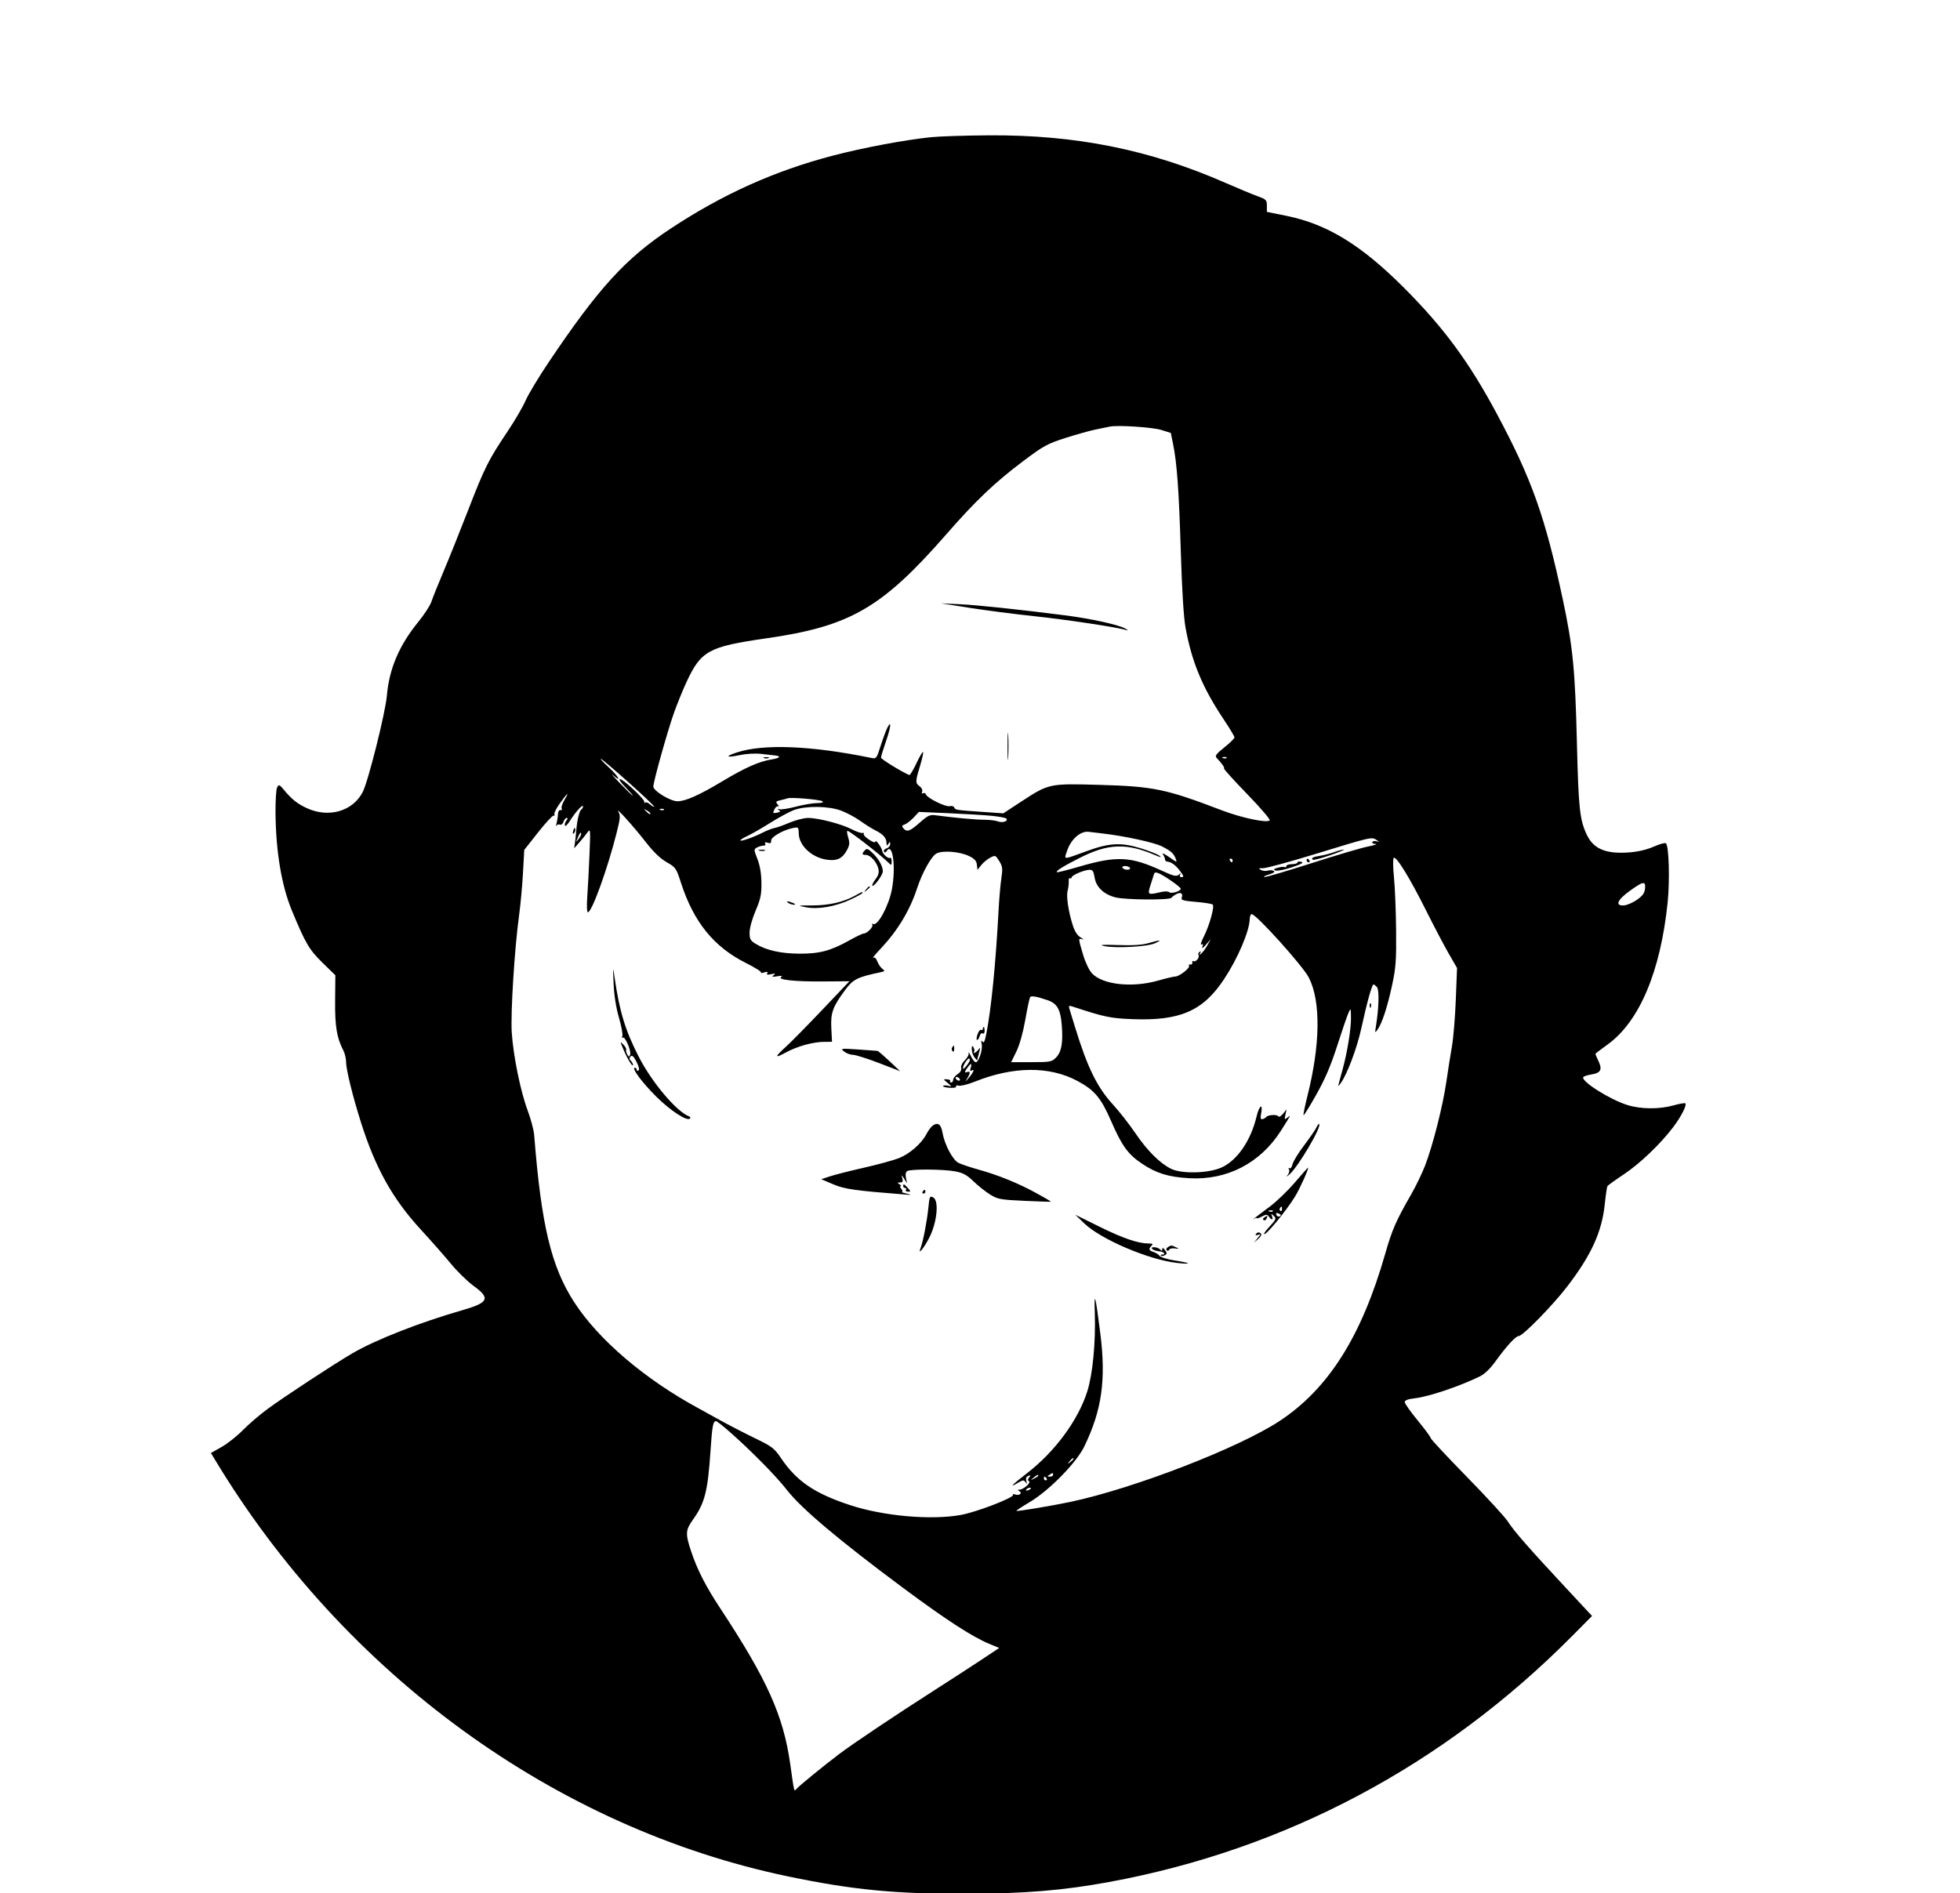 <svg width="1059" height="1023" viewBox="0 0 1059 1023" fill="none" xmlns="http://www.w3.org/2000/svg">
<g clip-path="url(#clip0_714_3820)">
<path fill-rule="evenodd" clip-rule="evenodd" d="M503 74.143C488.813 75.608 466.364 79.825 450 84.101C418.576 92.31 390.415 104.982 362.329 123.549C338.061 139.592 323.462 155.578 296.623 195.5C291.076 203.75 285.38 213.2 283.964 216.5C282.548 219.8 278.218 227.225 274.342 233C263.915 248.537 261.931 252.49 253.013 275.5C248.536 287.05 242.489 302.125 239.573 309C236.658 315.875 233.738 323.154 233.083 325.175C232.429 327.197 229.245 332.101 226.008 336.073C215.653 348.777 210.279 361.411 209.022 376C208.228 385.21 198.951 422.226 195.99 428C190.645 438.421 177.576 442.193 165.77 436.723C160.541 434.301 157.695 432.009 153.125 426.539C150.941 423.926 150.668 423.842 149.744 425.493C149.191 426.481 148.793 432.737 148.861 439.395C149.071 460.318 152.13 478.565 157.678 492C164.999 509.729 167.071 513.262 174.256 520.27L181.197 527.04L181.068 540.77C180.938 554.632 181.968 560.876 185.505 567.657C186.32 569.221 186.995 572.075 187.003 574C187.021 578.074 190.564 592.441 195.04 606.587C202.825 631.193 212.148 647.907 227.255 664.342C232.896 670.479 240.312 678.902 243.734 683.061C247.156 687.219 252.666 692.584 255.978 694.984C265.096 701.589 264.009 703.952 250 707.983C226.862 714.641 203.141 723.931 190.5 731.286C180.531 737.087 153.281 754.974 144.343 761.584C140.177 764.665 134.233 769.776 131.134 772.943C128.036 776.11 122.905 780.166 119.733 781.955L113.967 785.21L116.163 788.855C186.081 904.87 300.278 987.89 425.945 1014.06C460.611 1021.28 483.6 1023.52 522 1023.41C553.897 1023.31 574.282 1021.63 599.189 1017.06C694.433 999.558 780.003 954.116 849.344 884.211L860.188 873.278L845.344 857.328C825.678 836.195 818.001 827.403 814.637 822.159C813.105 819.772 803.11 808.889 792.426 797.975C781.742 787.061 773 777.681 773 777.131C773 776.582 769.85 772.31 766 767.638C762.15 762.967 759 758.499 759 757.71C759 756.717 760.686 756.077 764.483 755.631C772.115 754.734 788.21 749.322 799.5 743.858C802.081 742.608 805.096 739.719 808 735.711C814.116 727.27 818.957 722 820.594 722C822.765 722 839.02 705.37 846.865 695.124C859.845 678.17 865.517 665.694 867.083 650.651C867.59 645.784 868.23 641.437 868.506 640.991C868.781 640.545 872.748 637.691 877.32 634.648C886.105 628.803 897.232 618.158 904.131 609C908.41 603.32 911.517 597.184 910.586 596.252C910.294 595.96 907.425 596.459 904.212 597.361C896.536 599.514 886.592 599.44 879.312 597.174C869.783 594.208 854.093 584.276 855.456 582.072C855.731 581.627 857.783 580.971 860.016 580.613C864.916 579.83 865.84 577.985 863.642 573.375C862.739 571.482 862 569.762 862 569.554C862 569.346 864.88 567.121 868.399 564.609C885.705 552.26 897.213 525.1 901.048 487.556C902.255 475.74 901.73 457.33 900.14 455.74C899.708 455.308 896.745 456.107 893.557 457.517C889.776 459.189 885.105 460.282 880.13 460.658C867.78 461.593 861.048 458.808 857.448 451.277C853.519 443.055 852.89 437.25 852.002 401C851.042 361.778 849.824 349.436 844.403 324C834.857 279.21 827.674 259.003 808.679 223.5C793.777 195.648 779.98 176.932 758.525 155.467C735.47 132.4 717.064 121.119 695.245 116.684L684.5 114.5V111.176C684.5 108.094 684.135 107.72 679.5 106.046C676.75 105.053 668.875 101.777 662 98.766C621.085 80.846 581.373 72.862 534.506 73.133C521.853 73.206 507.675 73.661 503 74.143ZM627.545 232.372L632.591 233.956L633.777 239.728C635.917 250.14 636.993 265.02 637.991 298C638.62 318.773 639.533 333.567 640.519 339C643.938 357.824 649.68 371.612 661.375 389.08C664.469 393.701 667 397.941 667 398.502C667 399.063 664.545 401.481 661.543 403.875C657.212 407.331 656.336 408.492 657.293 409.503C660.165 412.534 661.802 414.864 661.366 415.3C661.108 415.558 666.733 421.784 673.865 429.135C680.998 436.486 686.469 442.88 686.023 443.344C684.547 444.88 670.858 441.996 660.1 437.881C629.876 426.322 623.304 424.963 593.619 424.137C566.826 423.391 566.708 423.417 551.572 433.327L542.093 439.534L531.297 438.786C516.255 437.745 516.107 437.722 515.587 436.367C515.332 435.7 514.256 435.382 513.198 435.659C511.002 436.233 501.084 431.383 500.306 429.354C500.022 428.616 499.311 428.308 498.725 428.67C498.079 429.069 497.888 428.734 498.239 427.819C498.569 426.96 497.996 425.718 496.909 424.934C494.508 423.204 494.524 422.379 497.114 413.852C498.276 410.025 499.004 406.67 498.731 406.398C498.458 406.125 496.837 408.888 495.129 412.538C493.421 416.188 491.681 419.023 491.262 418.837C486.558 416.755 476.03 410.254 476.017 409.424C476.008 408.833 477.125 405.129 478.5 401.193C481.262 393.287 481.861 388.744 479.58 393C478.843 394.375 477.186 398.799 475.897 402.83C473.572 410.108 473.533 410.156 470.527 409.54C438.425 402.959 412.627 401.909 398.239 406.597C391.416 408.82 392.315 409.631 399.832 408.036C403.149 407.332 408.065 407.054 411.107 407.398C414.073 407.734 417.512 408.119 418.75 408.254C422.256 408.637 421.403 409.68 417.01 410.382C410.201 411.471 402.755 414.759 390.474 422.1C377.439 429.891 370.452 433 365.978 433C362.182 433 353 427.397 353 425.081C353 422.454 360.562 395.4 364.091 385.403C365.793 380.581 368.869 373.005 370.927 368.568C378.753 351.692 382.887 349.428 414 344.97C459.412 338.463 476.541 328.544 511.512 288.5C527.21 270.525 537.543 260.689 552.689 249.303C563.844 240.918 565.797 239.845 575.689 236.672C581.635 234.764 588.975 232.712 592 232.112C595.025 231.511 598.4 230.815 599.5 230.566C603.656 229.623 622.696 230.849 627.545 232.372ZM524 328.497C532.525 329.84 548.214 331.868 558.865 333.002C576.673 334.9 603.716 338.982 608.5 340.495C609.826 340.914 609.657 340.641 608 339.686C604.403 337.613 589.41 334.316 575.5 332.54C550.048 329.29 528.097 326.973 518.5 326.523L508.5 326.055L524 328.497ZM544.382 403.5C544.384 410.1 544.546 412.67 544.741 409.211C544.937 405.752 544.936 400.352 544.738 397.211C544.54 394.07 544.38 396.9 544.382 403.5ZM412.75 409.662C413.438 409.94 414.563 409.94 415.25 409.662C415.938 409.385 415.375 409.158 414 409.158C412.625 409.158 412.063 409.385 412.75 409.662ZM662.729 409.604C662.397 409.936 661.534 409.972 660.813 409.683C660.015 409.364 660.252 409.127 661.417 409.079C662.471 409.036 663.061 409.272 662.729 409.604ZM339.856 423C347.541 429.875 353.645 435.685 353.421 435.911C353.196 436.136 352.185 435.573 351.175 434.658C350.164 433.744 348.999 433.334 348.586 433.748C348.172 434.162 347.983 434.023 348.167 433.44C348.581 432.123 336.725 421 334.908 421C334.18 421 335.571 423.025 338 425.5C340.429 427.975 342.197 430 341.929 430C341.661 430 338.53 426.973 334.971 423.274C331.412 419.575 329.738 417.629 331.25 418.949C336.318 423.372 334.067 419.383 328.75 414.519C325.863 411.877 324.036 409.892 324.691 410.108C325.346 410.324 332.17 416.125 339.856 423ZM304.887 432.467C303.762 434.374 303.135 436.41 303.495 436.992C303.855 437.574 303.57 437.926 302.863 437.775C302.105 437.613 301.531 438.526 301.467 440C301.406 441.375 301.056 443.625 300.688 445C300.32 446.375 300.268 446.963 300.574 446.306C300.879 445.65 301.734 445.345 302.474 445.628C303.247 445.925 304.099 445.263 304.477 444.072C304.839 442.933 305.61 442 306.19 442C306.856 442 306.797 442.54 306.028 443.466C305.359 444.273 304.993 445.478 305.214 446.143C305.436 446.809 306.671 445.65 307.958 443.568C310.83 438.921 315 434.318 315 435.795C315 436.393 314.608 437.124 314.129 437.42C313.066 438.077 311.823 443.112 311.393 448.5C311.218 450.7 310.884 453.834 310.651 455.464L310.228 458.428L312.864 455.449C314.314 453.811 316.306 451.352 317.291 449.985C319.036 447.564 319.067 447.858 318.515 461.5C318.204 469.2 317.671 479.438 317.331 484.25C316.964 489.442 317.093 493 317.646 493C319.768 493 328.174 469.782 333.127 450.243C335.131 442.336 335.281 440.66 334.157 438.743C332.133 435.29 342.309 446.559 349.073 455.26C353.121 460.467 356.775 463.973 360.184 465.92C365.092 468.723 365.356 469.104 367.964 477.161C374.796 498.266 385.706 511.735 402.965 520.375C407.849 522.82 411.543 525.142 411.173 525.535C410.803 525.927 411.569 525.919 412.875 525.517C414.548 525.002 415.041 525.125 414.541 525.933C414.042 526.741 414.67 526.897 416.666 526.459C418.948 525.959 419.208 526.065 418 527.003C416.806 527.931 417.214 528.049 420 527.586C422.289 527.204 423.009 527.318 422.081 527.915C419.676 529.461 429.304 530.51 444.731 530.383L458.962 530.267L444.413 545.575C436.41 553.995 427.737 562.822 425.139 565.192C418.347 571.386 418.239 572.22 424.682 568.73C430.945 565.338 439.326 563.04 445.519 563.016L449.539 563L449.168 555.661C448.746 547.296 449.902 544.109 456.687 534.923C460.886 529.24 463.331 528.01 475.499 525.464C478.184 524.903 478.319 524.706 476.788 523.587C475.848 522.9 474.612 521.109 474.041 519.608C473.369 517.84 472.563 517.136 471.752 517.609C471.063 518.011 472.999 515.675 476.053 512.419C485.104 502.771 491.609 491.946 495.509 480.045C498.303 471.521 503.249 462.641 506 461.214C509.37 459.465 518.493 460.179 523.5 462.583C526.551 464.048 527.576 465.166 527.821 467.297L528.142 470.09L530.159 467.525C531.269 466.114 533.454 464.3 535.014 463.493C537.772 462.067 537.91 462.119 539.899 465.336C541.69 468.235 541.833 469.388 541.045 474.574C540.55 477.833 539.869 485.675 539.532 492C537.987 520.975 535.549 545.474 532.873 558.895C532.079 562.88 531.542 563.926 530.818 562.895C530.119 561.9 530.007 562.277 530.428 564.208C530.761 565.739 530.319 568.662 529.411 570.932C527.687 575.239 526.765 575.074 524.201 570C523.507 568.625 523.129 568.198 523.362 569.052C523.595 569.906 522.677 571.671 521.321 572.976C519.876 574.367 519.05 576.083 519.323 577.128C519.616 578.247 518.9 579.491 517.394 580.477C516.077 581.34 515 582.711 515 583.523C515 584.335 514.523 585 513.941 585C513.359 585 513.102 584.643 513.372 584.208C513.641 583.772 512.88 583.349 511.681 583.268C509.558 583.125 509.566 583.176 512 585.215C514.434 587.255 514.441 587.295 512.251 586.749C511.014 586.44 509.803 586.509 509.561 586.902C509.318 587.295 510.932 587.723 513.147 587.854C515.499 587.992 516.93 587.695 516.586 587.139C516.254 586.602 516.863 586.413 517.983 586.706C519.075 586.991 522.955 586.03 526.604 584.569C547.483 576.21 566.936 576.051 582.066 584.116C591.32 589.048 594.878 593.266 600.287 605.715C606.194 619.312 609.454 623.802 617.151 628.942C624.861 634.09 631.234 636.044 642.5 636.712C662.914 637.922 680.987 628.558 692.125 611C697.685 602.235 697.668 602.269 695.629 603.925C694.014 605.236 693.925 605.116 694.516 602.425L695.158 599.5L693.222 601.886C692.13 603.232 691.017 603.836 690.667 603.271C689.962 602.129 685.015 602.436 684.103 603.678C683.772 604.13 682.884 604.63 682.131 604.79C681.082 605.012 680.918 604.253 681.427 601.54C682.482 595.914 680.342 597.397 678.959 603.25C675.834 616.474 668.371 627.287 659.794 631.021C652.659 634.127 638.394 634.441 632.711 631.617C626.633 628.598 619.895 621.873 613.477 612.42C610.19 607.578 604.698 600.563 601.273 596.83C592.81 587.604 587.572 576.933 580.987 555.5C579.974 552.2 578.706 548.082 578.17 546.348C577.213 543.253 577.244 543.211 579.848 544.066C596.784 549.622 599.893 550.275 611.663 550.748C637.543 551.786 650.003 546.364 661.402 529.104C668.773 517.944 675.04 503.29 675.225 496.785C675.269 495.253 675.744 494 676.282 494C678.725 494 703.904 521.946 707.146 528.255C713.697 541.006 713.421 564.449 706.39 592.369C705.023 597.797 704.09 602.424 704.317 602.65C704.544 602.877 707.665 597.837 711.253 591.451C715.979 583.04 719.075 575.796 722.483 565.17C725.072 557.101 727.793 549.15 728.531 547.5C729.853 544.543 729.873 544.581 729.936 550.14C730.003 556.081 727.939 568.76 725.399 578C722.503 588.534 722.608 587.781 724.369 585.386C727.82 580.692 733.197 566.405 735.514 555.774C738.573 541.735 741.276 532 742.115 532C742.467 532 743.324 532.685 744.019 533.523C745.278 535.04 745.004 544.922 743.436 554.5C742.833 558.186 742.896 558.343 744.246 556.5C746.664 553.197 749.639 544.152 752.139 532.5C754.206 522.868 754.477 519.137 754.317 502.5C754.216 492.05 753.695 479.225 753.159 474C752.623 468.775 752.563 464.102 753.026 463.616C754.267 462.313 761.682 474.356 770.502 492C774.763 500.525 780.274 511.017 782.75 515.315L787.25 523.13L786.576 540.315C786.205 549.767 785.265 561.1 784.486 565.5C783.707 569.9 782.358 578.45 781.489 584.5C779.619 597.51 774.148 619.092 769.997 629.841C768.369 634.053 764.969 641.1 762.44 645.5C754.247 659.752 752.16 664.533 748.413 677.624C735.679 722.118 717.833 750.404 691.5 767.831C669.541 782.363 613.043 804.249 578.5 811.605C568.828 813.665 549.57 816.875 549.173 816.494C548.994 816.321 552.144 814.237 556.173 811.862C566.713 805.65 581.553 790.557 585.854 781.677C595.371 762.025 597.675 745.683 594.486 720.47C591.864 699.748 591.118 696.984 591.527 709.5C592.047 725.434 590.408 742.605 587.483 751.863C582.566 767.429 570.113 784.37 554.983 796.074C546.614 802.549 544.928 804.337 550.042 801.316C552.707 799.742 553.211 799.704 554.108 801.009C554.908 802.176 555.002 802.036 554.536 800.368C554.129 798.913 554.471 798.033 555.612 797.596C556.971 797.074 557.061 797.222 556.093 798.388C555.253 799.4 555.222 800.019 555.985 800.491C557.224 801.257 552.98 804.991 550.842 805.015C549.73 805.028 549.733 805.178 550.857 805.89C552.615 807.004 550.565 808.431 548.4 807.6C547.573 807.283 547.108 807.366 547.367 807.784C548.257 809.224 527.586 817.191 519 818.717C502.849 821.588 477.238 819.296 459.248 813.37C440.209 807.099 430.497 800.513 422.14 788.206C418.296 782.546 417.27 781.758 407.751 777.148C402.113 774.417 393.675 770.058 389 767.46C384.325 764.863 379.15 762.007 377.5 761.114C348.436 745.385 323.356 723.98 310.246 703.713C297.822 684.508 292.45 662.086 288.633 613.5C288.417 610.75 286.827 604.728 285.099 600.119C281.254 589.859 277.356 570.755 276.505 558C275.819 547.726 278.012 512.448 280.422 495C281.219 489.225 282.183 478.829 282.563 471.898L283.254 459.296L290.667 449.898C294.744 444.729 298.545 440.624 299.114 440.775C299.683 440.926 299.876 440.609 299.543 440.07C299.21 439.532 300.569 436.82 302.563 434.045C306.761 428.202 307.833 427.474 304.887 432.467ZM444.45 433.065C445.042 433.647 443.885 434 441.382 434C439.173 434 434.075 434.864 430.054 435.919C426.033 436.975 422.014 437.608 421.122 437.325C419.864 436.927 419.801 437.027 420.842 437.772C421.872 438.508 421.621 438.839 419.767 439.194C417.571 439.614 417.447 439.451 418.409 437.413C418.991 436.18 419.925 435.444 420.484 435.777C421.043 436.111 420.898 435.641 420.162 434.733C418.988 433.285 419.171 433.005 421.662 432.454C423.223 432.108 424.95 431.647 425.5 431.43C427.312 430.715 443.479 432.11 444.45 433.065ZM454.452 438.068C457.491 439.205 462.121 441.682 464.739 443.573C467.358 445.463 471.075 447.795 473 448.755C477.183 450.841 478.92 452.798 478.984 455.5C479.023 457.16 479.195 457.245 480 456C480.836 454.706 480.971 454.731 480.985 456.183C480.993 457.108 480.093 458.153 478.985 458.505C477.877 458.856 477.259 459.61 477.61 460.179C478.034 460.865 478.498 460.811 478.987 460.021C482.27 454.708 484.192 468.185 481.911 480.526C480.254 489.487 474.112 500.806 471.712 499.322C471.15 498.975 470.975 499.15 471.322 499.712C472.021 500.844 468.485 504.465 466.66 504.487C466.022 504.494 462.575 506.137 459 508.137C448.857 513.812 442.868 515.417 432 515.374C421.921 515.334 413.918 513.535 408.25 510.036C405.441 508.302 405 507.475 405 503.945C405 501.579 406.368 496.629 408.25 492.18C411.002 485.677 411.485 483.351 411.403 477C411.338 471.989 410.622 467.753 409.244 464.237C407.252 459.153 407.245 458.939 409.025 457.987C410.039 457.444 411.6 457 412.493 457C413.427 457 413.827 456.529 413.434 455.893C412.979 455.156 413.426 455 414.769 455.427C416.305 455.914 416.754 455.64 416.645 454.284C416.488 452.349 423.16 448.502 428.5 447.448C431.378 446.88 431.503 447.003 431.576 450.457C431.714 456.968 438.538 463.358 446.654 464.575C452.162 465.401 455.144 464.005 457.596 459.452C459.073 456.709 459.191 455.529 458.283 452.571C457.68 450.607 457.495 449 457.872 449C459.093 449 475.977 462.12 480.232 466.375C481.589 467.732 481.75 467.636 481.75 465.465C481.75 464.129 481.353 463.282 480.867 463.582C479.841 464.216 476.902 461.536 476.636 459.723C476.37 457.912 473 453.336 473 454.787C473 455.566 471.744 455.195 469.583 453.779C467.704 452.547 466.399 451.163 466.684 450.703C466.968 450.243 466.593 449.986 465.85 450.133C465.108 450.28 462.551 449.382 460.169 448.138C454.731 445.299 441.981 441.992 436.59 442.024C434.341 442.037 429.8 443.199 426.5 444.607C423.2 446.015 419.564 447.307 418.419 447.477C417.275 447.647 414.504 448.723 412.262 449.866C407.145 452.477 399.992 454.971 400.026 454.133C400.04 453.785 401.8 452.695 403.936 451.71C406.073 450.726 411.662 447.509 416.357 444.561C421.053 441.614 426.83 438.517 429.197 437.68C435.685 435.385 447.778 435.571 454.452 438.068ZM351.431 439.903C351.168 440.166 350.176 439.57 349.226 438.579C347.577 436.857 347.598 436.835 349.705 438.1C350.917 438.829 351.694 439.64 351.431 439.903ZM358.729 437.604C358.397 437.936 357.534 437.972 356.813 437.683C356.015 437.364 356.252 437.127 357.417 437.079C358.471 437.036 359.061 437.272 358.729 437.604ZM535.701 440.864C539.661 441.251 543.248 441.915 543.672 442.339C545.03 443.697 541.768 444.862 539.268 443.912C537.949 443.41 534.537 442.999 531.685 442.997C527.166 442.995 515.706 441.935 505.218 440.549C502.449 440.183 501.156 440.808 496.935 444.558C491.615 449.282 489.951 449.851 488.07 447.584C487.136 446.459 487.28 446.046 488.771 445.573C489.803 445.245 491.965 443.58 493.574 441.873L496.5 438.768L512.5 439.464C521.3 439.847 531.74 440.477 535.701 440.864ZM309.731 448.92C309.296 450.583 309.426 450.974 310.168 450.232C310.75 449.65 311.028 448.585 310.788 447.863C310.538 447.114 310.085 447.568 309.731 448.92ZM595.5 450.385C607.629 451.781 623.532 455.236 627.812 457.405C632.814 459.939 634.243 461.252 635.338 464.313C635.95 466.026 635.834 466.021 633.243 464.227C628.515 460.954 627.589 460.531 628.58 462.095C629.069 462.868 629.476 463.95 629.485 464.5C629.493 465.05 629.95 465.539 630.5 465.586C632.822 465.787 635.054 467.382 637.498 470.587C639.578 473.313 639.778 474 638.492 474C637.47 474 637.156 473.543 637.633 472.75C638.232 471.753 638.071 471.753 636.837 472.752C635.562 473.784 633.99 473.405 627.895 470.595C610.906 462.765 603.42 462.393 583 468.363C576.675 470.213 571.308 471.558 571.073 471.353C570.32 470.694 574.269 468.218 583.586 463.507C598.728 455.85 608.654 455.496 624 462.064C627.181 463.426 627.914 463.54 626.5 462.452C625.4 461.605 620.693 459.751 616.039 458.331C605.717 455.182 599.33 455.518 587.5 459.833C573.832 464.818 574.835 464.841 576.626 459.584C578.725 453.425 583.844 448.981 588.219 449.52C590.024 449.742 593.3 450.131 595.5 450.385ZM314 450.809C314 451.254 313.318 452.491 312.484 453.559C311.078 455.359 311.053 455.3 312.144 452.75C313.322 449.999 314 449.289 314 450.809ZM744 454.11C745.274 455.026 745.241 455.106 743.782 454.638C742.837 454.335 741.798 454.518 741.473 455.044C741.148 455.57 741.921 456.042 743.191 456.094C744.461 456.146 742.575 456.778 739 457.499C735.425 458.221 721.855 462.228 708.844 466.405C695.834 470.582 684.359 473.965 683.344 473.923C682.33 473.881 683.3 473.303 685.5 472.639C688.117 471.849 689.065 471.162 688.241 470.651C687.549 470.222 686.095 470.152 685.011 470.496C683.927 470.84 682.244 470.673 681.27 470.125C679.794 469.294 679.999 469.136 682.5 469.173C684.15 469.198 696.525 465.842 710 461.717C741.703 452.01 741.229 452.116 744 454.11ZM467.25 459.542C465.542 461.419 465.678 462 467.826 462C470.215 462 473.669 465.762 474.554 469.33C475.081 471.451 474.701 472.913 473.041 475.159C471.821 476.808 471.033 478.366 471.288 478.621C472.138 479.471 477 472.876 477 470.874C477 468.095 474.668 463.96 471.339 460.834C468.962 458.602 468.297 458.392 467.25 459.542ZM410.269 459.693C411.242 459.947 412.592 459.93 413.269 459.656C413.946 459.382 413.15 459.175 411.5 459.195C409.85 459.215 409.296 459.439 410.269 459.693ZM720.8 460.501C718.765 461.249 715.416 462.128 713.358 462.455C709.352 463.092 708.308 463.641 709.271 464.604C709.603 464.936 713.841 463.847 718.688 462.183C723.534 460.519 726.825 459.154 726 459.149C725.175 459.145 722.835 459.753 720.8 460.501ZM666 465C666 465.55 665.802 466 665.559 466C665.316 466 664.84 465.55 664.5 465C664.16 464.45 664.359 464 664.941 464C665.523 464 666 464.45 666 465ZM706 465C706 465.55 706.477 466 707.059 466C707.641 466 707.84 465.55 707.5 465C707.16 464.45 706.684 464 706.441 464C706.198 464 706 464.45 706 465ZM701 466.094C701 466.592 699.65 467 698 467C696.35 467 695 467.477 695 468.059C695 468.641 694.624 468.886 694.164 468.602C693.705 468.317 692.017 468.46 690.414 468.919C688.146 469.569 687.862 469.906 689.135 470.439C690.034 470.817 694.016 470.036 697.985 468.705C703.305 466.921 704.648 466.141 703.1 465.736C701.945 465.434 701 465.595 701 466.094ZM610.5 469C610.84 469.55 610.218 470 609.118 470C608.018 470 606.84 469.55 606.5 469C606.16 468.45 606.782 468 607.882 468C608.982 468 610.16 468.45 610.5 469ZM591.405 474.129C592.249 479.41 596.37 483.351 602.721 484.953C608.159 486.325 632.056 486.499 632.927 485.172C633.242 484.692 634.485 483.781 635.689 483.147C638.06 481.899 639.361 482.895 638.453 485.262C638.01 486.416 639.558 486.842 646.194 487.396C650.755 487.776 654.827 488.427 655.242 488.842C656.316 489.916 653.48 500.119 650.44 506.118C649.023 508.914 648.421 510.858 649.102 510.437C649.989 509.889 650.15 510.214 649.671 511.586C649.232 512.844 649.895 512.471 651.607 510.5L654.212 507.5L652.356 510.827C651.335 512.657 649.851 514.682 649.058 515.327C647.905 516.265 647.786 516.218 648.463 515.095C649.041 514.135 648.939 513.92 648.138 514.415C647.494 514.813 647.238 515.577 647.57 516.113C648.346 517.369 646.061 520.155 644.862 519.415C644.361 519.105 644.074 519.447 644.225 520.176C644.376 520.904 643.904 521.376 643.176 521.225C642.447 521.074 642.118 521.382 642.444 521.91C643.152 523.055 637.145 527.747 635 527.725C634.175 527.716 629.955 528.714 625.622 529.943C611.625 533.911 595.747 532.152 589.996 525.996C588.449 524.339 586.427 520.082 585.164 515.824C582.55 507.004 582.546 506.925 584.75 507.595C585.712 507.888 585.319 507.439 583.876 506.598C582.178 505.608 580.707 503.381 579.706 500.284C577.288 492.804 576.024 484.422 576.847 481.326C577.261 479.772 577.526 477.499 577.437 476.276C577.348 475.053 577.664 474.292 578.138 474.585C578.612 474.878 579 474.69 579 474.166C579 472.995 585.719 470.122 588.622 470.052C590.348 470.01 590.868 470.77 591.405 474.129ZM632.825 476C635.643 477.925 637.96 479.849 637.974 480.275C638.017 481.572 632.765 483.165 631.76 482.16C631.225 481.625 629.32 481.6 627.173 482.099C620.084 483.746 619.919 483.631 621.646 478.25C622.485 475.637 623.34 472.946 623.547 472.268C624.039 470.658 626.39 471.604 632.825 476ZM888.813 480.211C888.575 482.648 887.53 484.101 884.476 486.241C882.262 487.793 879.112 489.16 877.476 489.281C872.468 489.65 873.74 486.378 880.5 481.498C887.899 476.156 889.229 475.95 888.813 480.211ZM467.872 480.75C466.629 482.336 466.664 482.371 468.25 481.128C469.916 479.821 470.445 479 469.622 479C469.415 479 468.627 479.788 467.872 480.75ZM462 484.022C455.721 487.5 447.859 489.303 439 489.3C430.809 489.296 430.677 489.332 435.364 490.277C441.872 491.59 451.357 489.957 459.578 486.11C463.11 484.457 466 482.856 466 482.553C466 481.808 465.993 481.811 462 484.022ZM426 488C426.825 488.533 428.175 488.945 429 488.914C429.989 488.878 429.819 488.567 428.5 488C425.751 486.819 424.172 486.819 426 488ZM620.5 509.682C616.998 510.687 612.054 510.998 604 510.72C595.595 510.431 593.577 510.569 596.5 511.233C602.442 512.583 619.842 511.648 624 509.756C628.279 507.809 627.118 507.784 620.5 509.682ZM331.53 531.516C331.82 537.975 332.842 544.501 334.41 549.892C335.747 554.49 336.58 558.983 336.261 559.876C335.942 560.769 336.051 561.164 336.503 560.754C337.637 559.725 341.212 568.006 340.468 569.937C339.94 571.306 339.743 571.282 338.879 569.742C338.336 568.775 338.084 567.65 338.318 567.242C338.552 566.834 337.87 565.6 336.801 564.5C334.939 562.584 334.944 562.703 336.926 567.328C339.164 572.549 342 577.073 342 575.423C342 574.86 341.46 573.86 340.8 573.2C339.915 572.315 339.894 571.706 340.719 570.881C341.544 570.056 342.382 570.829 343.912 573.827C345.176 576.305 345.598 578.131 344.993 578.505C344.447 578.842 344 578.641 344 578.059C344 577.477 343.565 577 343.034 577C340.979 577 346.786 584.86 354.545 592.58C362.234 600.23 371.275 606.122 372.802 604.478C373.186 604.064 373.006 603.548 372.403 603.331C365.689 600.911 352.213 584.964 345.081 571C337.777 556.699 334.752 546.734 332.026 528C331.151 521.988 331.114 522.251 331.53 531.516ZM565.956 540.491C571.224 542.289 573.041 545.507 573.699 554.198C574.418 563.705 573.518 568.573 570.479 571.612C568.254 573.837 567.347 574 557.216 574H546.341L549.148 568.25C550.87 564.724 552.73 558.125 553.958 551.187C555.059 544.965 556.221 539.451 556.541 538.933C557.139 537.967 559.902 538.424 565.956 540.491ZM740.079 543.583C740.127 544.748 740.364 544.985 740.683 544.188C740.972 543.466 740.936 542.603 740.604 542.271C740.272 541.939 740.036 542.529 740.079 543.583ZM531 556.059C531 556.641 530.594 556.867 530.097 556.56C529.601 556.253 528.724 557.352 528.149 559.001C527.574 560.651 527.478 562 527.935 562C528.393 562 529.014 561.055 529.316 559.899C529.619 558.743 530.345 558.095 530.933 558.458C531.557 558.844 532 558.264 532 557.059C532 555.927 531.775 555 531.5 555C531.225 555 531 555.477 531 556.059ZM514.446 566.087C514.077 566.685 514.179 567.579 514.673 568.073C515.204 568.604 515.571 568.16 515.571 566.986C515.571 564.713 515.386 564.566 514.446 566.087ZM525.047 567C525.056 568.375 525.724 570.374 526.532 571.441C527.339 572.509 528 573.181 528 572.935C528 572.688 528.435 570.915 528.968 568.993C529.797 565.999 529.746 565.75 528.608 567.25C527.307 568.963 525.403 569.776 526.375 568.202C526.646 567.763 526.455 566.751 525.949 565.952C525.25 564.847 525.035 565.097 525.047 567ZM456.059 568.25C457.248 569.212 459.409 570.016 460.861 570.036C462.312 570.056 468.646 572.055 474.936 574.477L486.372 578.883L480.572 573.441C477.382 570.449 474.486 567.955 474.136 567.9C473.786 567.845 469.089 567.507 463.698 567.15C454.256 566.524 453.976 566.564 456.059 568.25ZM524 572.889C524 573.378 523.13 574.841 522.066 576.139C520.663 577.852 520.194 578.047 520.36 576.851C520.574 575.301 522.794 572 523.622 572C523.83 572 524 572.4 524 572.889ZM524.46 577.125C524.006 578.555 524.148 579.027 524.893 578.566C526.837 577.365 526.074 579.403 523.419 582.5C521.593 584.631 521.305 584.783 522.424 583.027C524.421 579.894 524.43 578.621 522.448 579.382C520.886 579.981 521.143 579.01 523.278 576.25C524.727 574.376 525.217 574.739 524.46 577.125ZM518.5 583C518.84 583.55 518.668 584 518.118 584C517.568 584 516.84 583.55 516.5 583C516.16 582.45 516.332 582 516.882 582C517.432 582 518.16 582.45 518.5 583ZM503.853 608.368C503.003 608.99 501.539 610.986 500.601 612.802C497.963 617.908 491.534 623.556 485.748 625.85C482.862 626.995 474.425 629.307 467 630.988C459.575 632.669 451.301 634.766 448.612 635.649L443.725 637.252L450.112 639.973C456.323 642.618 461.38 643.345 488.5 645.497C492.787 645.837 493.001 645.777 490 645.078C488.075 644.63 486.893 644.204 487.372 644.132C487.852 644.059 487.685 643.325 487 642.5C486.315 641.675 486.148 640.993 486.628 640.985C487.107 640.976 486.825 640.533 486 640C484.73 639.179 484.778 639.028 486.317 639.015C487.714 639.004 487.994 638.479 487.526 636.75C486.956 634.646 487.021 634.663 488.515 637L490.114 639.5L489.499 636.595C489.1 634.711 489.344 633.398 490.192 632.86C492.036 631.691 509.666 631.799 516.098 633.019C520.36 633.827 522.402 634.939 525.985 638.405C528.468 640.807 532.507 644.014 534.96 645.531C539.086 648.084 540.466 648.338 553.46 648.944C561.182 649.304 567.637 649.514 567.805 649.41C567.973 649.307 564.373 647.186 559.805 644.698C549.888 639.295 539.393 635.039 528.5 632.002C524.1 630.776 519.299 629.156 517.832 628.403C514.718 626.804 510.311 618.435 509.221 612.048C508.441 607.481 506.697 606.284 503.853 608.368ZM711.293 609.256C710.725 610.502 707.706 614.891 704.584 619.011C701.462 623.13 698.648 627.73 698.332 629.234C698.01 630.763 697.302 631.686 696.724 631.329C696.114 630.952 695.994 631.182 696.432 631.889C696.839 632.548 696.579 633.855 695.853 634.794C694.773 636.191 694.925 636.167 696.693 634.662C701.324 630.719 714.214 608.88 712.765 607.432C712.523 607.19 711.861 608.011 711.293 609.256ZM699.492 639.154C695.65 643.638 689.579 649.469 686.003 652.111C679.604 656.839 675.145 660.337 677.697 658.628C678.414 658.148 679 658.009 679 658.318C679 658.628 680.237 658.235 681.75 657.445C684.158 656.187 684.638 656.194 685.61 657.504C687.112 659.527 688.09 659.398 687.278 657.283C686.702 655.78 686.81 655.744 688.15 656.996C689.786 658.523 689.637 658.863 685.25 663.641C684.013 664.988 683 666.365 683 666.7C683 668.875 694.791 654.692 699.793 646.5C702.434 642.175 707.432 631 706.725 631C706.589 631 703.335 634.669 699.492 639.154ZM488 641C488 641.55 488.477 642 489.059 642C489.641 642 489.84 642.45 489.5 643C489.16 643.55 489.653 644 490.596 644C492.183 644 492.176 643.851 490.5 642C488.46 639.746 488 639.562 488 641ZM498.5 644C498.16 644.55 498.359 645 498.941 645C499.523 645 500 644.55 500 644C500 643.45 499.802 643 499.559 643C499.316 643 498.84 643.45 498.5 644ZM501.59 652.786C500.898 659.804 498.713 671.127 497.416 674.414C495.695 678.773 499.197 674.554 502.177 668.677C506.307 660.533 507.433 648.837 504.251 647.134C502.369 646.127 502.213 646.458 501.59 652.786ZM692.667 653.456C692.667 654.257 692.284 654.676 691.817 654.387C691.35 654.098 691.226 653.443 691.543 652.931C692.351 651.623 692.667 651.77 692.667 653.456ZM687.729 654.604C687.397 654.936 686.534 654.972 685.813 654.683C685.015 654.364 685.252 654.127 686.417 654.079C687.471 654.036 688.061 654.272 687.729 654.604ZM692 656.548C692 657.729 690.109 657.727 689.656 656.545C689.286 655.582 689.584 655.287 690.551 655.658C691.348 655.964 692 656.364 692 656.548ZM585.874 661.159C594.903 669.816 620.735 680.818 636 682.506C644.485 683.444 643.474 682.516 634.507 681.134C630.661 680.542 627.06 679.435 626.504 678.674C625.947 677.913 624.482 676.97 623.246 676.578C620.713 675.774 620.456 674.944 622.2 673.2C623.133 672.267 622.817 672 620.776 672C614.995 672 606.866 669.243 594.225 662.997L580.949 656.437L585.874 661.159ZM683.143 657.89C682.309 658.419 682.172 658.988 682.788 659.369C683.34 659.71 684.048 659.316 684.364 658.494C685.026 656.767 684.964 656.737 683.143 657.89ZM678.507 666.989C678.142 667.58 678.621 667.712 679.698 667.319C681.327 666.724 681.308 666.893 679.5 669.08L677.5 671.5L679.726 669.616C680.951 668.58 681.712 667.343 681.417 666.866C680.702 665.708 679.261 665.769 678.507 666.989ZM631.029 673.961C630.22 674.473 629.944 675.253 630.416 675.696C630.888 676.138 631.453 676.003 631.672 675.395C631.891 674.788 633.292 674.457 634.785 674.659C637.125 674.977 637.224 674.898 635.5 674.084C632.913 672.864 632.77 672.86 631.029 673.961ZM622.594 674.994C623.141 675.541 624.806 676.089 626.294 676.212C628.888 676.427 630.242 678 627.833 678C627.192 678 626.933 678.266 627.258 678.592C627.584 678.917 628.524 678.805 629.347 678.342C630.648 677.61 630.658 677.246 629.422 675.559C628.471 674.261 628 674.079 628 675.009C628 676.091 627.733 676.133 626.8 675.2C626.14 674.54 624.7 674 623.6 674C622.274 674 621.935 674.335 622.594 674.994ZM393.645 773.25C405.495 783.625 419.325 797.643 425.287 805.321C432.99 815.242 453.458 832.484 488 858.151C511.233 875.415 525.431 884.623 534.692 888.431L539.885 890.567L530.192 897C524.862 900.539 513.525 907.892 505 913.34C484.121 926.682 460.824 942.287 453.5 947.833C444.724 954.479 431.683 965.137 430.315 966.781C429.016 968.341 429.144 968.853 426.994 953.5C423.311 927.207 414.528 907.644 389.055 869C381.369 857.34 376.785 848.381 373.504 838.606C370.237 828.873 370.336 826.933 374.396 821.252C380.835 812.243 382.435 805.94 383.909 783.799C384.792 770.53 385.268 768 386.884 768C387.305 768 390.347 770.362 393.645 773.25ZM580 788.378C580 788.585 579.212 789.373 578.25 790.128C576.664 791.371 576.629 791.336 577.872 789.75C579.179 788.084 580 787.555 580 788.378ZM569 797C569 797.55 568.212 797.993 567.25 797.985C565.754 797.972 565.718 797.828 567 797C568.887 795.78 569 795.78 569 797ZM561 797.465C561 797.72 559.987 798.42 558.75 799.02C556.589 800.067 556.577 800.049 558.441 798.555C560.481 796.921 561 796.7 561 797.465ZM565.5 799C565.84 799.55 565.641 800 565.059 800C564.477 800 564 799.55 564 799C564 798.45 564.198 798 564.441 798C564.684 798 565.16 798.45 565.5 799ZM557 804.393C557 804.609 556.302 805.054 555.448 805.382C554.558 805.723 554.157 805.555 554.507 804.989C555.094 804.038 557 803.583 557 804.393Z" fill="black"/>
</g>
<defs>
<clipPath id="clip0_714_3820">
<rect width="1059" height="1023" fill="white"/>
</clipPath>
</defs>
</svg>
